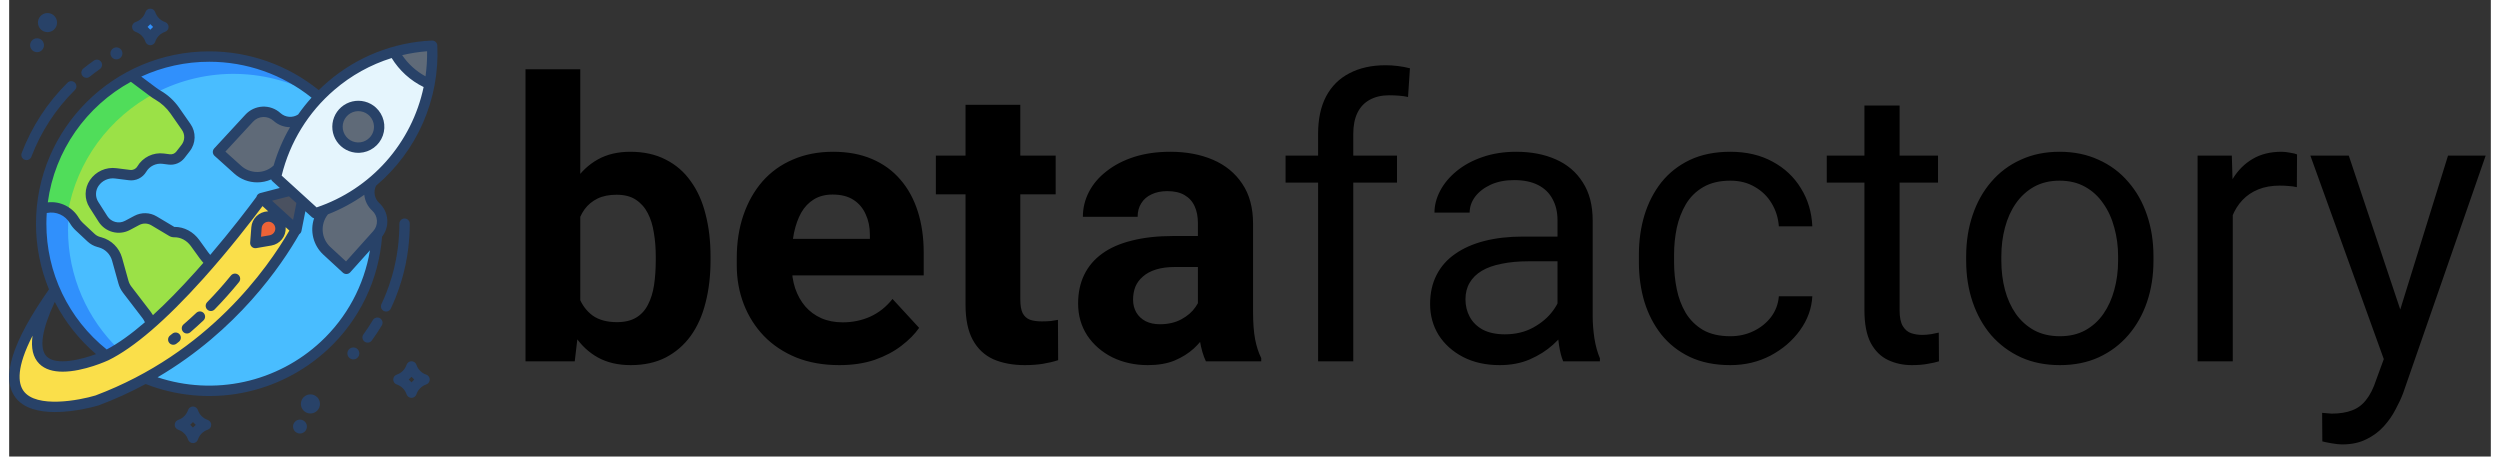 <svg width="460" height="84" viewBox="0 0 5735 1055" fill="none" xmlns="http://www.w3.org/2000/svg">
<rect x="0" y="0" width="5735" height="1055" fill="#333333" stroke="none"/>
<path d="M977.427 105.68C977.708 111.86 977.868 118 977.868 124.1C977.879 147.579 975.743 171.01 971.487 194.1L971.068 194.02C936.413 179.425 907.765 153.459 889.847 120.4L889.647 120.02C918.256 111.869 947.712 107.057 977.427 105.68Z" fill="#5F6A78"/>
<path d="M729.547 485.2C722.327 487.98 715.001 490.54 707.568 492.88L676.867 464.94L649.907 440.38L616.467 409.96C618.027 402.88 619.794 395.873 621.768 388.94C633.349 347.714 651.706 308.702 676.087 273.5C727.447 199.245 802.893 145.024 889.647 120.02L889.847 120.4C907.765 153.459 936.413 179.425 971.068 194.02L971.487 194.1C955.037 283.051 907.951 363.43 838.407 421.28C805.885 448.431 769.104 470.027 729.547 485.2Z" fill="#E5F5FD"/>
<path d="M850.027 542.36L779.248 621.24L734.068 579.58C721.062 567.599 713.297 550.979 712.451 533.317C711.605 515.654 717.747 498.369 729.547 485.2C769.104 470.027 805.885 448.431 838.407 421.28L838.467 421.34C833.197 430.341 831.179 440.879 832.752 451.191C834.325 461.502 839.393 470.96 847.107 477.98C856.024 486.104 861.351 497.435 861.917 509.485C862.484 521.534 858.243 533.315 850.128 542.24L850.027 542.36Z" fill="#5F6A78"/>
<path d="M779.247 621.24L850.027 542.36C836.868 743.82 668.367 903.18 462.427 903.18C411.71 903.249 361.468 893.404 314.527 874.2V874.18C521.087 760.8 628.288 591.62 662.068 531.54L662.927 530.6L663.707 531.32L676.867 464.94L707.568 492.88C714.988 490.54 722.314 487.98 729.547 485.2C717.747 498.369 711.605 515.654 712.451 533.317C713.297 550.979 721.062 567.599 734.068 579.58L779.247 621.24Z" fill="#49BDFF"/>
<path d="M716.187 224.52C701.523 239.739 688.113 256.119 676.087 273.5C667.619 279.587 657.318 282.582 646.907 281.985C636.495 281.388 626.604 277.235 618.887 270.22C609.965 262.095 598.181 257.847 586.126 258.409C574.072 258.972 562.734 264.299 554.607 273.22L482.607 351.18L528.307 392.28C541.284 403.938 558.279 410.105 575.712 409.482C593.145 408.859 609.656 401.494 621.767 388.94C619.787 395.88 618.021 402.886 616.467 409.96L649.907 440.38L583.027 457.86L583.727 458.5C565.407 483.36 520.607 542.78 464.647 607.46L454.347 595.42C452.767 593.58 451.267 591.66 449.847 589.68L429.627 561.66C418.447 546.16 400.567 535.88 381.367 536.38C379.44 536.443 377.535 535.942 375.887 534.94L334.567 510.3C328.617 506.771 321.859 504.829 314.943 504.661C308.026 504.493 301.183 506.104 295.067 509.34L273.287 520.94C263.763 526.016 252.676 527.319 242.235 524.587C231.794 521.855 222.765 515.29 216.947 506.2L195.787 473C191.001 465.485 188.524 456.731 188.662 447.823C188.801 438.914 191.549 430.242 196.567 422.88C201.963 414.927 209.461 408.629 218.226 404.688C226.991 400.747 236.678 399.318 246.207 400.56L277.927 404.58C283.455 405.339 289.084 404.463 294.12 402.06C299.156 399.658 303.379 395.834 306.267 391.06C311.249 382.571 318.617 375.735 327.453 371.4C336.29 367.065 346.205 365.424 355.967 366.68L369.827 368.44C374.688 369.045 379.623 368.381 384.151 366.513C388.68 364.645 392.647 361.636 395.667 357.78L407.887 342C413.274 335.097 416.302 326.647 416.525 317.894C416.749 309.141 414.155 300.548 409.127 293.38L382.767 255.6C372.642 241.083 359.469 228.954 344.167 220.06C340.15 217.717 336.271 215.146 332.547 212.36L310.327 195.78L282.187 174.72C351.252 138.814 429.471 124.371 506.804 133.245C584.136 142.119 657.051 173.904 716.187 224.52Z" fill="#49BDFF"/>
<path d="M583.727 458.5L583.027 457.86L649.907 440.38L676.867 464.94L663.707 531.32L662.927 530.6L583.727 458.5Z" fill="#4A5160"/>
<path d="M662.927 530.6L662.068 531.54C628.287 591.62 521.087 760.8 314.527 874.18C278.716 893.836 241.549 910.912 203.307 925.28C203.307 925.28 -151.393 1033.32 105.467 670.46C-30.973 935.2 218.827 824.26 223.907 821.82L223.927 821.8C256.927 805.62 292.627 779.24 328.367 747.76C375.787 706.02 423.267 655.3 464.647 607.46C520.607 542.78 565.407 483.36 583.727 458.5L662.927 530.6Z" fill="#FADF4A"/>
<path d="M618.888 270.22C626.604 277.235 636.495 281.388 646.907 281.985C657.318 282.582 667.619 279.586 676.087 273.5C651.706 308.702 633.349 347.714 621.768 388.94C609.656 401.494 593.145 408.859 575.712 409.482C558.279 410.105 541.284 403.938 528.307 392.28L482.607 351.18L554.607 273.22C562.735 264.299 574.072 258.972 586.126 258.409C598.181 257.847 609.965 262.095 618.888 270.22Z" fill="#5F6A78"/>
<path d="M454.347 595.42L464.648 607.46C423.268 655.3 375.788 706.02 328.368 747.76L327.048 746.28C325.085 739.69 321.933 733.515 317.748 728.06L272.887 669.58C268.853 664.317 265.865 658.329 264.088 651.94L249.287 598.84C246.651 589.54 241.657 581.08 234.789 574.279C227.921 567.477 219.412 562.566 210.088 560.02L206.868 559.16C200.338 557.377 194.339 554.035 189.387 549.42L161.768 523.58C157.399 519.484 153.641 514.783 150.607 509.62C144.154 498.603 134.436 489.864 122.798 484.611C111.161 479.359 98.179 477.852 85.647 480.3L80.347 481.34L75.688 480.9C88.067 347.66 168.548 234.02 282.188 174.72L310.327 195.78L332.547 212.36C336.271 215.146 340.15 217.717 344.167 220.06C359.469 228.954 372.642 241.083 382.768 255.6L409.128 293.38C414.155 300.548 416.749 309.141 416.525 317.894C416.302 326.647 413.274 335.097 407.888 342L395.667 357.78C392.647 361.636 388.68 364.645 384.151 366.513C379.623 368.381 374.688 369.045 369.828 368.44L355.968 366.68C346.206 365.424 336.29 367.065 327.453 371.4C318.617 375.735 311.249 382.571 306.268 391.06C303.379 395.834 299.157 399.658 294.121 402.06C289.085 404.463 283.455 405.339 277.928 404.58L246.208 400.56C236.678 399.318 226.991 400.747 218.226 404.688C209.461 408.629 201.963 414.927 196.568 422.88C191.55 430.242 188.801 438.914 188.662 447.823C188.524 456.731 191.001 465.485 195.788 473L216.948 506.2C222.765 515.29 231.794 521.855 242.235 524.587C252.676 527.319 263.763 526.016 273.287 520.94L295.067 509.34C301.183 506.104 308.026 504.493 314.943 504.661C321.859 504.829 328.617 506.771 334.568 510.3L375.888 534.94C377.535 535.942 379.44 536.443 381.367 536.38C400.568 535.88 418.448 546.16 429.628 561.66L449.847 589.68C451.267 591.66 452.767 593.58 454.347 595.42Z" fill="#9BE147"/>
<path d="M337.688 50.7C342.928 55.947 349.316 59.904 356.347 62.26C349.313 64.621 342.925 68.585 337.687 73.841C332.449 79.096 328.505 85.498 326.167 92.54C323.831 85.497 319.888 79.095 314.65 73.84C309.411 68.584 303.022 64.62 295.987 62.26C303.023 59.907 309.414 55.948 314.652 50.695C319.891 45.443 323.834 39.041 326.167 32C328.506 39.042 332.45 45.444 337.688 50.7Z" fill="#3090FC"/>
<path d="M327.047 746.28L328.367 747.76C292.627 779.24 256.927 805.62 223.927 821.8L223.907 821.82C172.466 782.013 131.86 729.908 105.827 670.3C84.77 621.917 73.937 569.706 74.007 516.94C74.007 504.78 74.567 492.766 75.688 480.9L80.347 481.34L85.647 480.3C98.179 477.852 111.161 479.359 122.798 484.611C134.436 489.864 144.154 498.603 150.607 509.62C153.641 514.783 157.399 519.484 161.767 523.58L189.387 549.42C194.339 554.034 200.338 557.377 206.867 559.16L210.087 560.02C219.412 562.565 227.921 567.477 234.789 574.279C241.657 581.08 246.651 589.54 249.287 598.84L264.087 651.94C265.865 658.329 268.853 664.317 272.887 669.58L317.747 728.06C321.933 733.515 325.085 739.69 327.047 746.28Z" fill="#49BDFF"/>
<path d="M839.308 257.4C846.352 263.813 851.337 272.172 853.631 281.419C855.926 290.665 855.427 300.384 852.198 309.347C848.969 318.31 843.154 326.115 835.49 331.773C827.826 337.432 818.656 340.691 809.139 341.139C799.623 341.586 790.188 339.202 782.026 334.287C773.865 329.372 767.344 322.148 763.288 313.528C759.232 304.907 757.824 295.278 759.241 285.857C760.657 276.436 764.836 267.646 771.247 260.6C779.849 251.152 791.852 245.507 804.615 244.907C817.378 244.307 829.857 248.801 839.308 257.4Z" fill="#5F6A78"/>
<path d="M626.987 526.88C627.117 529.432 626.888 531.991 626.307 534.48C625.065 539.8 622.281 544.636 618.304 548.382C614.327 552.128 609.333 554.618 603.948 555.54L568.847 561.58L571.568 526.06C572.1 519.007 575.304 512.424 580.526 507.654C585.747 502.883 592.592 500.285 599.663 500.39C606.735 500.495 613.5 503.294 618.578 508.217C623.656 513.14 626.664 519.815 626.987 526.88Z" fill="#ED6337"/>
<path d="M462.427 130.7C399.673 130.594 337.828 145.699 282.188 174.72L310.327 195.78L332.547 212.36L338.188 214.72C396.832 184.248 462.247 169.147 528.315 170.828C594.382 172.509 658.944 190.917 715.964 224.332C645.395 163.759 555.427 130.534 462.427 130.7Z" fill="#3090FC"/>
<path d="M336.891 215.422C335.427 214.422 333.965 213.422 332.547 212.36L310.327 195.78L282.188 174.72C168.548 234.02 88.067 347.66 75.688 480.9L80.347 481.34L85.647 480.3C94.329 478.603 103.273 478.799 111.872 480.874C120.47 482.949 128.52 486.854 135.471 492.324C155.839 372.02 232.143 270.59 336.891 215.422Z" fill="#50DD5A"/>
<path d="M167.827 684.3C146.77 635.917 135.937 583.706 136.007 530.94C136.007 518.78 136.567 506.766 137.687 494.9L138.669 494.992C131.577 488.597 123.094 483.941 113.892 481.391C104.689 478.841 95.019 478.467 85.647 480.3L80.347 481.34L75.688 480.9C74.567 492.766 74.007 504.78 74.007 516.94C73.937 569.706 84.77 621.917 105.827 670.3C131.86 729.908 172.466 782.013 223.907 821.82L223.927 821.8C233.511 817.048 242.845 811.811 251.893 806.108C216.293 771.294 187.749 729.935 167.827 684.3Z" fill="#3090FC"/>
<path d="M178.705 179.882C181.446 179.884 184.103 178.945 186.233 177.222C193.799 171.118 201.651 165.202 209.571 159.636C210.861 158.73 211.959 157.578 212.803 156.248C213.648 154.917 214.222 153.433 214.493 151.881C214.764 150.329 214.726 148.738 214.383 147.2C214.039 145.662 213.396 144.207 212.489 142.918C211.583 141.628 210.432 140.53 209.102 139.686C207.771 138.841 206.287 138.267 204.735 137.996C203.182 137.725 201.592 137.763 200.054 138.106C198.516 138.45 197.061 139.094 195.771 140C187.419 145.868 179.139 152.108 171.171 158.542C169.239 160.101 167.837 162.221 167.16 164.61C166.483 166.999 166.564 169.539 167.392 171.88C168.219 174.221 169.752 176.248 171.78 177.681C173.808 179.115 176.23 179.883 178.713 179.882H178.705Z" fill="#284268"/>
<path d="M35.849 369.2C37.322 369.761 38.891 370.026 40.467 369.981C42.042 369.935 43.593 369.579 45.031 368.933C46.469 368.288 47.765 367.365 48.846 366.218C49.927 365.07 50.771 363.721 51.33 362.248C73.391 304.278 107.64 251.719 151.762 208.124C152.903 207.018 153.814 205.697 154.441 204.236C155.068 202.776 155.398 201.205 155.413 199.616C155.428 198.027 155.127 196.451 154.528 194.979C153.929 193.507 153.043 192.168 151.922 191.042C150.802 189.915 149.468 189.022 148 188.414C146.531 187.807 144.956 187.497 143.367 187.503C141.778 187.51 140.206 187.831 138.742 188.45C137.278 189.069 135.951 189.972 134.84 191.108C88.294 237.107 52.165 292.562 28.895 353.726C27.767 356.7 27.865 360.001 29.169 362.902C30.473 365.804 32.876 368.069 35.849 369.2Z" fill="#284268"/>
<path d="M857.021 735.508C855.669 734.699 854.17 734.164 852.611 733.934C851.052 733.704 849.463 733.783 847.934 734.167C846.406 734.552 844.968 735.233 843.703 736.173C842.438 737.113 841.37 738.293 840.561 739.646C833.841 750.882 826.501 761.97 818.747 772.606C817.796 773.877 817.106 775.325 816.718 776.866C816.33 778.406 816.252 780.008 816.488 781.579C816.724 783.149 817.27 784.658 818.093 786.016C818.916 787.374 820.001 788.556 821.284 789.492C822.568 790.427 824.024 791.099 825.569 791.468C827.114 791.837 828.717 791.895 830.285 791.64C831.852 791.384 833.354 790.82 834.702 789.98C836.05 789.14 837.218 788.041 838.138 786.746C846.32 775.526 854.065 763.824 861.159 751.966C862.793 749.235 863.275 745.966 862.499 742.88C861.723 739.793 859.753 737.142 857.021 735.508Z" fill="#284268"/>
<path d="M907.354 646.22C914.175 622.85 919.124 598.975 922.153 574.82C924.55 555.624 925.752 536.298 925.753 516.954C925.753 513.771 924.489 510.719 922.239 508.468C919.988 506.218 916.936 504.954 913.753 504.954C910.571 504.954 907.519 506.218 905.268 508.468C903.018 510.719 901.753 513.771 901.753 516.954C901.756 535.301 900.621 553.631 898.354 571.838C895.485 594.727 890.798 617.351 884.337 639.496C880.419 652.896 875.795 666.26 870.591 679.202C867.391 687.154 863.921 695.094 860.269 702.802C858.907 705.678 858.743 708.978 859.814 711.975C860.884 714.973 863.102 717.422 865.979 718.785C868.855 720.147 872.155 720.311 875.152 719.24C878.15 718.17 880.599 715.952 881.961 713.076C885.817 704.932 889.484 696.546 892.862 688.15C898.336 674.48 903.218 660.374 907.354 646.22Z" fill="#284268"/>
<path d="M247.867 137.19C255.517 137.19 261.717 130.994 261.717 123.352C261.717 115.709 255.517 109.514 247.867 109.514C240.218 109.514 234.017 115.709 234.017 123.352C234.017 130.994 240.218 137.19 247.867 137.19Z" fill="#284268"/>
<path d="M795.365 802.9C792.629 802.902 789.954 803.715 787.679 805.237C785.404 806.759 783.632 808.921 782.586 811.45C781.54 813.979 781.267 816.762 781.803 819.446C782.338 822.13 783.657 824.595 785.593 826.53C787.529 828.464 789.995 829.781 792.679 830.314C795.364 830.848 798.146 830.573 800.674 829.525C803.202 828.477 805.363 826.703 806.884 824.428C808.404 822.152 809.216 819.476 809.216 816.74C809.21 813.069 807.749 809.55 805.152 806.956C802.556 804.361 799.036 802.902 795.365 802.9Z" fill="#284268"/>
<path d="M672.039 969.732C668.87 969.732 665.772 970.672 663.137 972.432C660.502 974.193 658.448 976.696 657.235 979.624C656.022 982.552 655.705 985.774 656.324 988.883C656.942 991.991 658.468 994.846 660.71 997.087C662.951 999.328 665.806 1000.85 668.915 1001.47C672.023 1002.09 675.245 1001.77 678.173 1000.56C681.101 999.346 683.603 997.292 685.364 994.657C687.124 992.021 688.064 988.923 688.063 985.754C688.058 981.506 686.368 977.433 683.364 974.43C680.36 971.426 676.288 969.736 672.039 969.732Z" fill="#284268"/>
<path d="M696.183 955.504C708.367 955.504 718.243 945.627 718.243 933.444C718.243 921.26 708.367 911.384 696.183 911.384C684 911.384 674.123 921.26 674.123 933.444C674.123 945.627 684 955.504 696.183 955.504Z" fill="#284268"/>
<path d="M64.43 120.544C67.599 120.544 70.697 119.604 73.332 117.843C75.967 116.082 78.021 113.58 79.234 110.652C80.447 107.724 80.764 104.502 80.146 101.393C79.527 98.285 78.001 95.43 75.76 93.189C73.519 90.948 70.664 89.422 67.556 88.803C64.447 88.185 61.225 88.502 58.297 89.715C55.369 90.928 52.867 92.982 51.106 95.617C49.345 98.252 48.406 101.35 48.406 104.52C48.41 108.768 50.1 112.841 53.104 115.845C56.108 118.849 60.181 120.539 64.43 120.544Z" fill="#284268"/>
<path d="M88.573 74.268C92.936 74.268 97.201 72.974 100.829 70.55C104.456 68.127 107.284 64.682 108.954 60.652C110.623 56.621 111.061 52.186 110.21 47.907C109.36 43.628 107.259 39.697 104.175 36.612C101.091 33.526 97.161 31.425 92.882 30.573C88.603 29.721 84.168 30.156 80.137 31.825C76.106 33.493 72.66 36.319 70.235 39.946C67.81 43.573 66.515 47.837 66.513 52.2C66.517 58.05 68.842 63.66 72.978 67.797C77.114 71.935 82.723 74.262 88.573 74.268Z" fill="#284268"/>
<path d="M292.188 73.65C297.45 75.427 302.228 78.399 306.149 82.332C310.071 86.266 313.027 91.054 314.787 96.322C315.583 98.713 317.11 100.793 319.154 102.268C321.198 103.742 323.654 104.535 326.174 104.535C328.695 104.535 331.151 103.742 333.195 102.268C335.238 100.793 336.766 98.713 337.561 96.322C339.322 91.054 342.279 86.266 346.2 82.332C350.121 78.399 354.9 75.427 360.161 73.65C362.549 72.852 364.624 71.323 366.095 69.281C367.566 67.239 368.357 64.785 368.357 62.269C368.357 59.752 367.566 57.299 366.095 55.256C364.624 53.214 362.549 51.686 360.161 50.888C354.9 49.11 350.121 46.137 346.2 42.203C342.279 38.27 339.322 33.481 337.561 28.214C336.766 25.822 335.238 23.742 333.195 22.268C331.151 20.793 328.695 20 326.174 20C323.654 20 321.198 20.793 319.154 22.268C317.11 23.742 315.583 25.822 314.787 28.214C313.027 33.482 310.071 38.27 306.15 42.204C302.228 46.138 297.45 49.11 292.188 50.888C289.8 51.686 287.725 53.214 286.254 55.256C284.783 57.299 283.992 59.752 283.992 62.269C283.992 64.785 284.783 67.239 286.254 69.281C287.725 71.323 289.8 72.852 292.188 73.65ZM326.171 55.85C328.142 58.144 330.281 60.287 332.572 62.262C330.281 64.236 328.142 66.379 326.171 68.674C324.2 66.38 322.061 64.237 319.771 62.262C322.059 60.288 324.197 58.147 326.167 55.856L326.171 55.85Z" fill="#284268"/>
<path d="M458.737 970.35C453.476 968.572 448.697 965.6 444.776 961.667C440.855 957.733 437.898 952.945 436.137 947.678C435.342 945.286 433.814 943.206 431.771 941.732C429.727 940.257 427.271 939.464 424.75 939.464C422.23 939.464 419.774 940.257 417.73 941.732C415.687 943.206 414.159 945.286 413.363 947.678C411.603 952.945 408.647 957.734 404.725 961.667C400.804 965.601 396.026 968.572 390.763 970.35C388.376 971.147 386.301 972.676 384.83 974.718C383.359 976.761 382.568 979.214 382.568 981.731C382.568 984.247 383.359 986.701 384.83 988.743C386.301 990.785 388.376 992.314 390.763 993.112C396.026 994.889 400.805 997.861 404.726 1001.8C408.647 1005.73 411.603 1010.52 413.363 1015.79C414.159 1018.18 415.687 1020.26 417.73 1021.73C419.774 1023.21 422.23 1024 424.75 1024C427.271 1024 429.727 1023.21 431.771 1021.73C433.814 1020.26 435.342 1018.18 436.137 1015.79C437.898 1010.52 440.855 1005.73 444.776 1001.8C448.697 997.862 453.475 994.889 458.737 993.112C461.125 992.314 463.2 990.785 464.671 988.743C466.142 986.701 466.933 984.247 466.933 981.731C466.933 979.214 466.142 976.761 464.671 974.718C463.2 972.676 461.125 971.147 458.737 970.35ZM424.753 988.15C422.783 985.856 420.643 983.713 418.353 981.738C420.643 979.762 422.782 977.619 424.753 975.326C426.724 977.62 428.863 979.763 431.153 981.738C428.863 983.71 426.723 985.851 424.753 988.144V988.15Z" fill="#284268"/>
<path d="M963.737 865.728C958.476 863.95 953.697 860.978 949.776 857.045C945.855 853.111 942.898 848.323 941.138 843.056C940.342 840.664 938.814 838.584 936.771 837.11C934.727 835.635 932.271 834.842 929.75 834.842C927.23 834.842 924.774 835.635 922.73 837.11C920.686 838.584 919.159 840.664 918.363 843.056C916.603 848.323 913.647 853.112 909.725 857.045C905.804 860.979 901.026 863.951 895.763 865.728C893.376 866.526 891.301 868.054 889.83 870.096C888.359 872.139 887.568 874.592 887.568 877.109C887.568 879.626 888.359 882.079 889.83 884.121C891.301 886.163 893.376 887.692 895.763 888.49C901.026 890.267 905.805 893.239 909.726 897.173C913.647 901.107 916.603 905.896 918.363 911.164C919.159 913.555 920.686 915.635 922.73 917.11C924.774 918.584 927.23 919.377 929.75 919.377C932.271 919.377 934.727 918.584 936.771 917.11C938.814 915.635 940.342 913.555 941.138 911.164C942.898 905.896 945.855 901.108 949.776 897.174C953.697 893.24 958.476 890.268 963.737 888.49C966.125 887.692 968.2 886.163 969.671 884.121C971.142 882.079 971.933 879.626 971.933 877.109C971.933 874.592 971.142 872.139 969.671 870.096C968.2 868.054 966.125 866.526 963.737 865.728ZM929.753 883.528C927.782 881.234 925.643 879.091 923.354 877.116C925.643 875.14 927.782 872.997 929.753 870.704C931.723 872.998 933.863 875.142 936.154 877.116C933.863 879.088 931.723 881.229 929.753 883.522V883.528Z" fill="#284268"/>
<path d="M976.862 93.694C888.098 97.651 803.246 131.353 735.956 189.376C728.875 195.436 722.032 201.735 715.425 208.274C643.854 150.297 554.533 118.676 462.425 118.708C241.625 118.708 61.998 297.358 61.998 516.946C61.929 569.033 72.124 620.623 91.998 668.77C6.601 790.674 -19.012 872.094 13.775 917.518C33.161 944.374 69.808 952.22 106.019 952.22C155.089 952.22 203.361 937.82 206.819 936.76C207.063 936.686 207.305 936.604 207.543 936.514C244.558 922.61 280.589 906.214 315.387 887.44C386.06 915.129 463.121 922.273 537.68 908.048C612.238 893.822 681.255 858.806 736.768 807.04C809.634 739.196 854.246 646.375 861.703 547.094C870.651 535.666 874.952 521.28 873.744 506.816C872.536 492.352 865.909 478.879 855.19 469.094C849.773 464.127 846.133 457.522 844.826 450.29C843.519 443.057 844.618 435.596 847.953 429.048C894.803 389.525 931.93 339.751 956.459 283.58C980.988 227.408 992.263 166.345 989.409 105.118C989.339 103.542 988.959 101.997 988.29 100.569C987.62 99.141 986.676 97.859 985.51 96.798C984.344 95.736 982.979 94.916 981.495 94.383C980.011 93.85 978.436 93.616 976.862 93.694ZM462.429 142.708C548.352 142.679 631.716 171.945 698.766 225.676C687.652 238.011 677.304 251.015 667.779 264.616C661.564 268.639 654.195 270.499 646.815 269.906C639.435 269.313 632.457 266.301 626.964 261.338C615.698 251.082 600.823 245.715 585.604 246.418C570.386 247.12 556.068 253.834 545.795 265.084L473.787 343.032C472.709 344.2 471.874 345.57 471.33 347.064C470.787 348.558 470.545 350.144 470.619 351.732C470.694 353.32 471.083 354.877 471.764 356.313C472.445 357.749 473.405 359.036 474.587 360.098L520.287 401.2C534.827 414.275 553.701 421.491 573.255 421.452C584.343 421.452 595.309 419.144 605.456 414.676C606.124 416.255 607.125 417.673 608.389 418.832L625.459 434.372L579.987 446.256C577.897 446.802 575.993 447.903 574.476 449.441C572.959 450.98 571.886 452.9 571.37 454.998V455.04C552.859 480.026 513.589 531.774 464.684 589.03L463.483 587.63C462.121 586.03 460.807 584.364 459.585 582.668L439.367 554.648C425.624 535.594 404.549 524.364 382.715 524.364C382.341 524.364 381.964 524.364 381.587 524.364L340.707 499.986C332.98 495.409 324.207 492.892 315.229 492.675C306.251 492.458 297.367 494.549 289.427 498.748L267.653 510.348C260.789 513.98 252.812 514.906 245.298 512.944C237.784 510.981 231.279 506.273 227.067 499.748L205.917 466.548C202.389 461.015 200.562 454.569 200.664 448.007C200.767 441.446 202.794 435.059 206.493 429.64C210.65 423.521 216.424 418.677 223.171 415.647C229.919 412.617 237.375 411.52 244.709 412.478L276.434 416.478C284.293 417.549 292.295 416.285 299.442 412.845C306.59 409.404 312.568 403.938 316.633 397.126C320.421 390.664 326.027 385.46 332.753 382.162C339.478 378.865 347.025 377.619 354.453 378.582L368.327 380.344C375.257 381.211 382.293 380.264 388.747 377.596C395.202 374.928 400.853 370.631 405.147 365.124L417.371 349.354C424.338 340.434 428.254 329.512 428.542 318.198C428.83 306.884 425.475 295.776 418.971 286.514L392.619 248.726C381.474 232.799 367.008 219.477 350.219 209.678C346.596 207.567 343.095 205.253 339.733 202.746L305.237 176.946C354.551 154.327 408.176 142.647 462.429 142.708ZM649.053 293.95C632.865 321.853 620.117 351.614 611.087 382.584C600.968 392.013 587.69 397.319 573.86 397.46C560.029 397.601 546.645 392.568 536.336 383.348L499.667 350.384L563.483 281.306C566.445 278.052 570.018 275.414 573.999 273.542C577.98 271.67 582.291 270.6 586.686 270.394C591.08 270.188 595.472 270.849 599.611 272.341C603.75 273.832 607.555 276.124 610.807 279.086C621.292 288.578 634.91 293.871 649.053 293.95ZM607.453 463.88L646.621 453.64L663.777 469.256L656.073 508.142L607.453 463.88ZM615.008 527.438C615.194 531.282 613.965 535.061 611.554 538.061C609.144 541.061 605.718 543.074 601.923 543.72L581.982 547.146L583.526 526.978C583.781 523.821 584.974 520.812 586.952 518.337C588.93 515.863 591.602 514.037 594.625 513.092C595.887 512.705 597.193 512.479 598.511 512.42C598.763 512.408 599.016 512.402 599.268 512.402C603.32 512.408 607.214 513.973 610.145 516.772C613.075 519.571 614.816 523.39 615.008 527.438ZM281.255 189L325.361 221.982C329.455 225.036 333.719 227.855 338.132 230.426C351.91 238.463 363.783 249.391 372.931 262.458L399.283 300.248C402.842 305.319 404.677 311.399 404.52 317.592C404.363 323.785 402.221 329.764 398.409 334.648L386.188 350.416C384.454 352.63 382.177 354.358 379.577 355.43C376.977 356.501 374.144 356.881 371.353 356.532L357.481 354.768C345.386 353.209 333.099 355.244 322.153 360.621C311.207 365.998 302.085 374.478 295.925 385.004C294.211 387.734 291.742 389.91 288.819 391.269C285.895 392.627 282.64 393.111 279.447 392.662L247.729 388.662C236.006 387.133 224.089 388.891 213.306 393.74C202.523 398.589 193.3 406.337 186.663 416.122C180.319 425.42 176.844 436.376 176.669 447.631C176.495 458.887 179.628 469.945 185.681 479.436L206.831 512.636C214.308 524.236 225.863 532.612 239.215 536.108C252.566 539.603 266.743 537.966 278.945 531.518L300.717 519.918C305.006 517.651 309.805 516.522 314.655 516.639C319.504 516.756 324.243 518.115 328.417 520.586L369.743 545.244C373.349 547.392 377.49 548.476 381.685 548.368C396.161 548.016 410.459 555.582 419.905 568.68L440.125 596.704C441.725 598.932 443.453 601.118 445.241 603.21L448.813 607.39C442.721 614.366 436.515 621.376 430.193 628.42C395.285 667.278 362.643 700.55 332.267 728.236C330.767 725.631 329.097 723.127 327.267 720.742L282.409 662.262C279.305 658.223 277.007 653.624 275.641 648.716L260.841 595.604C257.647 584.305 251.585 574.024 243.245 565.759C234.905 557.495 224.569 551.527 213.241 548.436L210.013 547.56C205.374 546.299 201.111 543.926 197.595 540.646L169.971 514.812C166.443 511.511 163.408 507.718 160.961 503.552C153.754 491.284 143.15 481.364 130.43 474.987C117.711 468.611 103.418 466.051 89.275 467.616C105.255 347.508 178.745 245.2 281.255 189ZM86.001 516.946C86.001 508.662 86.302 500.448 86.84 492.298L87.956 492.078C98.048 490.119 108.5 491.339 117.87 495.571C127.239 499.803 135.065 506.838 140.267 515.706C143.88 521.86 148.362 527.461 153.573 532.336L181.187 558.18C187.564 564.134 195.297 568.443 203.715 570.732L206.945 571.608C214.266 573.598 220.947 577.448 226.339 582.784C231.732 588.12 235.653 594.759 237.721 602.058L252.521 655.17C254.707 663.035 258.388 670.405 263.361 676.878L308.219 735.358C310.42 738.246 312.258 741.395 313.689 744.732C281.256 772.698 251.809 793.654 225.347 807.6C181.765 772.745 146.602 728.51 122.477 678.188C98.351 627.866 85.884 572.752 86.001 516.946ZM105.401 697.746C129.031 743.756 161.407 784.716 200.717 818.332C168.091 830.274 108.413 846.264 86.302 823.4C68.817 805.332 75.668 761.096 105.387 697.748L105.401 697.746ZM199.465 913.91C162.865 924.956 62.719 944.336 33.233 903.456C20.163 885.336 16.433 848.91 54.053 775.782C50.026 804.482 55.117 825.876 69.296 840.338C82.787 854.098 102.545 858.914 123.619 858.914C172.505 858.914 228.419 832.968 229.219 832.58C288.377 803.55 362.003 740.26 448.055 644.466C508.813 576.832 560.169 510.158 585.467 476.304L598.805 488.446C598.336 488.446 597.872 488.422 597.406 488.446C587.715 488.899 578.524 492.88 571.564 499.639C564.605 506.398 560.357 515.468 559.62 525.142L556.901 560.662C556.762 562.482 557.04 564.31 557.714 566.006C558.387 567.703 559.439 569.223 560.789 570.452C562.139 571.681 563.752 572.585 565.504 573.097C567.257 573.608 569.102 573.713 570.901 573.404L606.018 567.374C615.578 565.733 624.208 560.652 630.281 553.088C636.354 545.524 639.451 536.001 638.987 526.312C638.966 525.842 638.892 525.382 638.854 524.912L647.535 532.816C597.151 620.042 459.826 815.948 199.457 913.912L199.465 913.91ZM720.37 789.51C670.642 835.855 609.358 867.961 542.947 882.459C476.536 896.957 407.447 893.314 342.929 871.91C527.188 763.73 629.302 613.228 670.307 541.35C671.638 540.475 672.781 539.345 673.671 538.024C674.56 536.704 675.177 535.219 675.487 533.658L684.508 488.126L699.485 501.762C700.96 503.086 702.741 504.022 704.667 504.486C699.727 519.032 699.105 534.698 702.878 549.589C706.651 564.481 714.657 577.961 725.927 588.4L771.128 630.062C773.343 632.105 776.247 633.24 779.261 633.24C779.449 633.24 779.639 633.24 779.829 633.226C781.417 633.15 782.974 632.76 784.41 632.078C785.846 631.396 787.132 630.435 788.193 629.252L833.794 578.42C820.302 659.372 780.421 733.591 720.362 789.52L720.37 789.51ZM841.188 534.234L778.445 604.172L742.188 570.752C731.888 561.209 725.592 548.115 724.572 534.111C723.551 520.108 727.882 506.238 736.69 495.304C766.385 483.674 794.57 468.506 820.633 450.128C822.03 464.213 828.577 477.288 839.019 486.844C845.587 492.843 849.505 501.204 849.911 510.09C850.318 518.976 847.18 527.66 841.188 534.234ZM710.483 479.318L629.733 405.8C648.584 328.605 691.198 259.278 751.561 207.6C790.22 174.343 835.272 149.343 883.948 134.138C901.692 163.041 927.312 186.283 957.802 201.138C944.339 265.014 914.445 324.273 871.071 373.059C827.697 421.845 772.345 458.471 710.483 479.318ZM962.147 176.4C940.52 164.629 922.023 147.854 908.201 127.476C927.139 122.975 946.396 119.95 965.802 118.428C966.086 137.817 964.864 157.199 962.147 176.4Z" fill="#284268"/>
<path d="M847.388 248.528C840.16 241.951 831.44 237.233 821.981 234.783C812.522 232.332 802.608 232.222 793.096 234.462C783.585 236.702 774.763 241.225 767.391 247.64C760.02 254.055 754.322 262.168 750.79 271.279C747.257 280.39 745.997 290.224 747.118 299.931C748.238 309.638 751.706 318.926 757.222 326.992C762.737 335.058 770.135 341.66 778.774 346.226C787.413 350.792 797.034 353.186 806.805 353.2C807.765 353.2 808.729 353.177 809.695 353.132C821.583 352.574 833.039 348.504 842.613 341.435C852.187 334.367 859.451 324.618 863.484 313.422C867.518 302.226 868.141 290.084 865.274 278.534C862.408 266.984 856.18 256.543 847.38 248.532L847.388 248.528ZM833.628 317.372C827.994 323.56 820.389 327.603 812.109 328.812C803.829 330.022 795.385 328.323 788.217 324.005C781.049 319.687 775.6 313.017 772.799 305.132C769.997 297.246 770.016 288.634 772.853 280.761C775.689 272.888 781.168 266.243 788.355 261.957C795.542 257.671 803.993 256.009 812.268 257.255C820.543 258.502 828.129 262.579 833.735 268.791C839.341 275.004 842.619 282.969 843.011 291.328C843.246 296.074 842.536 300.82 840.924 305.29C839.312 309.761 836.829 313.867 833.62 317.372H833.628Z" fill="#284268"/>
<path d="M377.251 771C375.393 772.484 373.522 773.963 371.639 775.438C369.202 777.423 367.641 780.285 367.291 783.409C366.942 786.533 367.832 789.67 369.771 792.144C371.71 794.618 374.543 796.233 377.66 796.641C380.777 797.049 383.929 796.218 386.439 794.326C388.374 792.807 390.297 791.286 392.208 789.764C394.696 787.779 396.294 784.888 396.65 781.725C397.006 778.563 396.092 775.388 394.107 772.9C392.123 770.412 389.232 768.813 386.069 768.457C382.906 768.101 379.732 769.015 377.244 771H377.251Z" fill="#284268"/>
<path d="M432.529 722.958C422.911 732.052 412.974 741.032 402.99 749.646C401.796 750.675 400.818 751.93 400.11 753.338C399.401 754.745 398.977 756.279 398.862 757.85C398.628 761.024 399.665 764.161 401.744 766.571C403.824 768.98 406.775 770.465 409.949 770.699C413.123 770.932 416.26 769.895 418.67 767.816C428.928 758.964 439.138 749.74 449.02 740.398C451.332 738.211 452.682 735.195 452.771 732.014C452.86 728.832 451.681 725.745 449.494 723.433C447.308 721.12 444.292 719.771 441.11 719.682C437.929 719.593 434.842 720.771 432.529 722.958Z" fill="#284268"/>
<path d="M529.417 634.952C528.195 633.957 526.789 633.213 525.279 632.762C523.769 632.311 522.185 632.162 520.617 632.323C519.049 632.484 517.529 632.953 516.142 633.702C514.755 634.451 513.53 635.465 512.535 636.688C495.135 658.078 476.627 678.83 457.535 698.37C455.311 700.646 454.081 703.712 454.118 706.895C454.154 710.077 455.453 713.115 457.729 715.34C460.006 717.564 463.072 718.794 466.255 718.757C469.437 718.721 472.475 717.422 474.699 715.146C494.299 695.088 513.299 673.786 531.159 651.832C533.167 649.362 534.111 646.197 533.784 643.031C533.457 639.865 531.887 636.959 529.417 634.952Z" fill="#284268"/>
<path d="M1193.22 160H1319.78V726.016L1307.04 835H1193.22V160ZM1620.81 592.422V601.65C1620.81 637.1 1617 669.619 1609.38 699.209C1602.06 728.799 1590.63 754.434 1575.1 776.113C1559.58 797.5 1540.24 814.199 1517.1 826.211C1494.24 837.93 1467.29 843.789 1436.24 843.789C1407.23 843.789 1382.04 837.93 1360.65 826.211C1339.56 814.492 1321.83 797.939 1307.48 776.553C1293.12 755.166 1281.55 730.117 1272.76 701.406C1263.97 672.695 1257.38 641.348 1252.98 607.363V587.148C1257.38 553.164 1263.97 521.816 1272.76 493.105C1281.55 464.395 1293.12 439.346 1307.48 417.959C1321.83 396.572 1339.56 380.02 1360.65 368.301C1381.74 356.582 1406.65 350.723 1435.36 350.723C1466.71 350.723 1493.95 356.729 1517.1 368.74C1540.53 380.459 1559.87 397.158 1575.1 418.838C1590.63 440.225 1602.06 465.713 1609.38 495.303C1617 524.6 1620.81 556.973 1620.81 592.422ZM1494.24 601.65V592.422C1494.24 573.086 1492.78 554.922 1489.85 537.93C1487.21 520.645 1482.53 505.557 1475.79 492.666C1469.05 479.482 1459.82 469.082 1448.1 461.465C1436.68 453.848 1421.88 450.039 1403.72 450.039C1386.43 450.039 1371.78 452.969 1359.77 458.828C1347.76 464.688 1337.8 472.891 1329.89 483.438C1322.27 493.984 1316.56 506.582 1312.75 521.23C1308.94 535.586 1306.6 551.406 1305.72 568.691V626.26C1306.6 649.404 1310.41 669.912 1317.14 687.783C1324.18 705.361 1334.72 719.277 1348.79 729.531C1363.14 739.492 1381.74 744.473 1404.6 744.473C1422.47 744.473 1437.26 740.957 1448.98 733.926C1460.7 726.895 1469.78 716.934 1476.23 704.043C1482.96 691.152 1487.65 676.064 1490.29 658.779C1492.93 641.201 1494.24 622.158 1494.24 601.65ZM1918.32 843.789C1881.4 843.789 1848.3 837.93 1819 826.211C1789.7 814.199 1764.8 797.646 1744.29 776.553C1724.08 755.459 1708.55 730.996 1697.71 703.164C1686.87 675.039 1681.45 645.156 1681.45 613.516V595.938C1681.45 559.902 1686.58 526.943 1696.83 497.061C1707.09 467.178 1721.73 441.25 1740.78 419.277C1760.11 397.305 1783.55 380.459 1811.09 368.74C1838.63 356.729 1869.68 350.723 1904.25 350.723C1937.95 350.723 1967.83 356.289 1993.9 367.422C2019.98 378.555 2041.8 394.375 2059.38 414.883C2077.25 435.391 2090.73 460 2099.81 488.711C2108.89 517.129 2113.43 548.77 2113.43 583.633V636.367H1735.5V551.992H1989.07V542.324C1989.07 524.746 1985.85 509.072 1979.4 495.303C1973.25 481.24 1963.87 470.107 1951.28 461.904C1938.68 453.701 1922.56 449.6 1902.94 449.6C1886.24 449.6 1871.88 453.262 1859.87 460.586C1847.86 467.91 1838.04 478.164 1830.43 491.348C1823.1 504.531 1817.54 520.059 1813.73 537.93C1810.21 555.508 1808.45 574.844 1808.45 595.938V613.516C1808.45 632.559 1811.09 650.137 1816.36 666.25C1821.93 682.363 1829.69 696.279 1839.65 707.998C1849.91 719.717 1862.21 728.799 1876.57 735.244C1891.22 741.689 1907.77 744.912 1926.23 744.912C1949.08 744.912 1970.32 740.518 1989.95 731.729C2009.87 722.646 2027.01 709.023 2041.36 690.859L2102.89 757.656C2092.93 772.012 2079.3 785.781 2062.02 798.965C2045.03 812.148 2024.52 822.988 2000.49 831.484C1976.47 839.688 1949.08 843.789 1918.32 843.789ZM2418.41 359.512V449.16H2141.56V359.512H2418.41ZM2210.11 242.178H2336.68V691.738C2336.68 705.508 2338.43 716.055 2341.95 723.379C2345.76 730.703 2351.32 735.83 2358.65 738.76C2365.97 741.396 2375.2 742.715 2386.33 742.715C2394.24 742.715 2401.28 742.422 2407.43 741.836C2413.87 740.957 2419.29 740.078 2423.69 739.199L2424.13 832.363C2413.29 835.879 2401.57 838.662 2388.97 840.713C2376.37 842.764 2362.46 843.789 2347.22 843.789C2319.39 843.789 2295.07 839.248 2274.27 830.166C2253.77 820.791 2237.95 805.85 2226.81 785.342C2215.68 764.834 2210.11 737.881 2210.11 704.482V242.178ZM2747.12 727.773V515.957C2747.12 500.723 2744.63 487.686 2739.65 476.846C2734.67 465.713 2726.91 457.07 2716.36 450.918C2706.11 444.766 2692.78 441.689 2676.37 441.689C2662.31 441.689 2650.15 444.18 2639.9 449.16C2629.64 453.848 2621.73 460.732 2616.17 469.814C2610.6 478.604 2607.82 489.004 2607.82 501.016H2481.26C2481.26 480.801 2485.94 461.611 2495.32 443.447C2504.69 425.283 2518.32 409.316 2536.19 395.547C2554.06 381.484 2575.3 370.498 2599.91 362.588C2624.81 354.678 2652.64 350.723 2683.4 350.723C2720.32 350.723 2753.13 356.875 2781.84 369.18C2810.55 381.484 2833.11 399.941 2849.52 424.551C2866.22 449.16 2874.57 479.922 2874.57 516.836V720.303C2874.57 746.377 2876.18 767.764 2879.4 784.463C2882.62 800.869 2887.31 815.225 2893.46 827.529V835H2765.58C2759.43 822.109 2754.74 805.996 2751.52 786.66C2748.59 767.031 2747.12 747.402 2747.12 727.773ZM2763.82 545.4L2764.7 617.031H2693.95C2677.25 617.031 2662.75 618.936 2650.45 622.744C2638.14 626.553 2628.03 631.973 2620.12 639.004C2612.21 645.742 2606.35 653.652 2602.54 662.734C2599.03 671.816 2597.27 681.777 2597.27 692.617C2597.27 703.457 2599.76 713.271 2604.74 722.061C2609.72 730.557 2616.9 737.295 2626.28 742.275C2635.65 746.963 2646.64 749.307 2659.23 749.307C2678.28 749.307 2694.83 745.498 2708.89 737.881C2722.96 730.264 2733.79 720.889 2741.41 709.756C2749.32 698.623 2753.42 688.076 2753.72 678.115L2787.12 731.729C2782.43 743.74 2775.98 756.191 2767.78 769.082C2759.87 781.973 2749.76 794.131 2737.46 805.557C2725.15 816.689 2710.36 825.918 2693.07 833.242C2675.79 840.273 2655.28 843.789 2631.55 843.789C2601.37 843.789 2573.98 837.783 2549.37 825.771C2525.05 813.467 2505.72 796.621 2491.36 775.234C2477.3 753.555 2470.27 728.945 2470.27 701.406C2470.27 676.504 2474.96 654.385 2484.33 635.049C2493.71 615.713 2507.48 599.453 2525.64 586.27C2544.1 572.793 2567.1 562.686 2594.63 555.947C2622.17 548.916 2654.11 545.4 2690.44 545.4H2763.82ZM3106.16 835H3024.86V309.414C3024.86 275.137 3031.01 246.279 3043.32 222.842C3055.91 199.111 3073.93 181.24 3097.37 169.229C3120.81 156.924 3148.64 150.771 3180.87 150.771C3190.24 150.771 3199.62 151.357 3208.99 152.529C3218.66 153.701 3228.03 155.459 3237.12 157.803L3232.72 224.16C3226.57 222.695 3219.54 221.67 3211.63 221.084C3204.01 220.498 3196.39 220.205 3188.78 220.205C3171.49 220.205 3156.55 223.721 3143.95 230.752C3131.65 237.49 3122.27 247.451 3115.83 260.635C3109.38 273.818 3106.16 290.078 3106.16 309.414V835ZM3207.23 359.512V421.914H2949.71V359.512H3207.23ZM3578.13 753.701V508.926C3578.13 490.176 3574.32 473.916 3566.71 460.146C3559.38 446.084 3548.25 435.244 3533.31 427.627C3518.37 420.01 3499.91 416.201 3477.94 416.201C3457.43 416.201 3439.41 419.717 3423.88 426.748C3408.65 433.779 3396.64 443.008 3387.85 454.434C3379.35 465.859 3375.1 478.164 3375.1 491.348H3293.8C3293.8 474.355 3298.2 457.51 3306.99 440.811C3315.78 424.111 3328.38 409.023 3344.78 395.547C3361.48 381.777 3381.4 370.938 3404.55 363.027C3427.98 354.824 3454.06 350.723 3482.77 350.723C3517.34 350.723 3547.81 356.582 3574.18 368.301C3600.84 380.02 3621.64 397.744 3636.58 421.475C3651.81 444.912 3659.43 474.355 3659.43 509.805V731.289C3659.43 747.109 3660.75 763.955 3663.38 781.826C3666.31 799.697 3670.56 815.078 3676.13 827.969V835H3591.31C3587.21 825.625 3583.99 813.174 3581.65 797.646C3579.3 781.826 3578.13 767.178 3578.13 753.701ZM3592.19 546.719L3593.07 603.848H3510.89C3487.75 603.848 3467.1 605.752 3448.93 609.561C3430.77 613.076 3415.53 618.496 3403.23 625.82C3390.92 633.145 3381.55 642.373 3375.1 653.506C3368.66 664.346 3365.44 677.09 3365.44 691.738C3365.44 706.68 3368.8 720.303 3375.54 732.607C3382.28 744.912 3392.39 754.727 3405.87 762.051C3419.63 769.082 3436.48 772.598 3456.4 772.598C3481.3 772.598 3503.28 767.324 3522.32 756.777C3541.36 746.23 3556.45 733.34 3567.58 718.105C3579.01 702.871 3585.16 688.076 3586.04 673.721L3620.76 712.832C3618.71 725.137 3613.14 738.76 3604.06 753.701C3594.98 768.643 3582.82 782.998 3567.58 796.768C3552.64 810.244 3534.77 821.523 3513.97 830.605C3493.46 839.395 3470.32 843.789 3444.54 843.789C3412.31 843.789 3384.04 837.49 3359.72 824.893C3335.7 812.295 3316.95 795.449 3303.47 774.355C3290.29 752.969 3283.7 729.092 3283.7 702.725C3283.7 677.236 3288.68 654.824 3298.64 635.488C3308.6 615.859 3322.96 599.6 3341.71 586.709C3360.46 573.525 3383.01 563.564 3409.38 556.826C3435.75 550.088 3465.19 546.719 3497.71 546.719H3592.19ZM3977.59 776.992C3996.93 776.992 4014.8 773.037 4031.21 765.127C4047.61 757.217 4061.09 746.377 4071.64 732.607C4082.18 718.545 4088.19 702.578 4089.65 684.707H4167C4165.53 712.832 4156.01 739.053 4138.43 763.369C4121.15 787.393 4098.44 806.875 4070.32 821.816C4042.19 836.465 4011.29 843.789 3977.59 843.789C3941.85 843.789 3910.65 837.49 3883.99 824.893C3857.62 812.295 3835.65 795.01 3818.07 773.037C3800.79 751.064 3787.75 725.869 3778.96 697.451C3770.46 668.74 3766.22 638.418 3766.22 606.484V588.027C3766.22 556.094 3770.46 525.918 3778.96 497.5C3787.75 468.789 3800.79 443.447 3818.07 421.475C3835.65 399.502 3857.62 382.217 3883.99 369.619C3910.65 357.021 3941.85 350.723 3977.59 350.723C4014.8 350.723 4047.32 358.34 4075.15 373.574C4102.98 388.516 4124.81 409.023 4140.63 435.098C4156.74 460.879 4165.53 490.176 4167 522.988H4089.65C4088.19 503.359 4082.62 485.635 4072.96 469.814C4063.58 453.994 4050.69 441.396 4034.28 432.021C4018.17 422.354 3999.27 417.52 3977.59 417.52C3952.69 417.52 3931.74 422.5 3914.75 432.461C3898.05 442.129 3884.72 455.312 3874.76 472.012C3865.09 488.418 3858.06 506.729 3853.67 526.943C3849.57 546.865 3847.52 567.227 3847.52 588.027V606.484C3847.52 627.285 3849.57 647.793 3853.67 668.008C3857.77 688.223 3864.65 706.533 3874.32 722.939C3884.28 739.346 3897.61 752.529 3914.31 762.49C3931.3 772.158 3952.4 776.992 3977.59 776.992ZM4457.48 359.512V421.914H4200.4V359.512H4457.48ZM4287.41 243.936H4368.71V717.227C4368.71 733.34 4371.2 745.498 4376.18 753.701C4381.16 761.904 4387.6 767.324 4395.51 769.961C4403.42 772.598 4411.92 773.916 4421 773.916C4427.74 773.916 4434.77 773.33 4442.1 772.158C4449.71 770.693 4455.43 769.521 4459.23 768.643L4459.67 835C4453.23 837.051 4444.73 838.955 4434.19 840.713C4423.93 842.764 4411.48 843.789 4396.83 843.789C4376.91 843.789 4358.6 839.834 4341.9 831.924C4325.2 824.014 4311.87 810.83 4301.91 792.373C4292.24 773.623 4287.41 748.428 4287.41 716.787V243.936ZM4522.52 602.529V592.422C4522.52 558.145 4527.5 526.357 4537.46 497.061C4547.42 467.471 4561.77 441.836 4580.52 420.156C4599.27 398.184 4621.98 381.191 4648.64 369.18C4675.3 356.875 4705.18 350.723 4738.29 350.723C4771.69 350.723 4801.71 356.875 4828.38 369.18C4855.33 381.191 4878.18 398.184 4896.93 420.156C4915.97 441.836 4930.47 467.471 4940.44 497.061C4950.4 526.357 4955.38 558.145 4955.38 592.422V602.529C4955.38 636.807 4950.4 668.594 4940.44 697.891C4930.47 727.188 4915.97 752.822 4896.93 774.795C4878.18 796.475 4855.47 813.467 4828.81 825.771C4802.45 837.783 4772.56 843.789 4739.17 843.789C4705.77 843.789 4675.74 837.783 4649.08 825.771C4622.42 813.467 4599.57 796.475 4580.52 774.795C4561.77 752.822 4547.42 727.188 4537.46 697.891C4527.5 668.594 4522.52 636.807 4522.52 602.529ZM4603.81 592.422V602.529C4603.81 626.26 4606.6 648.672 4612.16 669.766C4617.73 690.566 4626.08 709.023 4637.21 725.137C4648.64 741.25 4662.85 753.994 4679.84 763.369C4696.83 772.451 4716.61 776.992 4739.17 776.992C4761.43 776.992 4780.91 772.451 4797.61 763.369C4814.61 753.994 4828.67 741.25 4839.8 725.137C4850.93 709.023 4859.28 690.566 4864.85 669.766C4870.71 648.672 4873.64 626.26 4873.64 602.529V592.422C4873.64 568.984 4870.71 546.865 4864.85 526.064C4859.28 504.971 4850.79 486.367 4839.36 470.254C4828.23 453.848 4814.17 440.957 4797.17 431.582C4780.47 422.207 4760.85 417.52 4738.29 417.52C4716.02 417.52 4696.39 422.207 4679.4 431.582C4662.7 440.957 4648.64 453.848 4637.21 470.254C4626.08 486.367 4617.73 504.971 4612.16 526.064C4606.6 546.865 4603.81 568.984 4603.81 592.422ZM5138.63 434.219V835H5057.33V359.512H5136.43L5138.63 434.219ZM5287.16 356.875L5286.72 432.461C5279.99 430.996 5273.54 430.117 5267.39 429.824C5261.53 429.238 5254.79 428.945 5247.17 428.945C5228.42 428.945 5211.87 431.875 5197.52 437.734C5183.16 443.594 5171 451.797 5161.04 462.344C5151.08 472.891 5143.17 485.488 5137.31 500.137C5131.74 514.492 5128.08 530.312 5126.32 547.598L5103.47 560.781C5103.47 532.07 5106.26 505.117 5111.82 479.922C5117.68 454.727 5126.62 432.461 5138.63 413.125C5150.64 393.496 5165.88 378.262 5184.33 367.422C5203.08 356.289 5225.35 350.723 5251.13 350.723C5256.99 350.723 5263.73 351.455 5271.34 352.92C5278.96 354.092 5284.23 355.41 5287.16 356.875ZM5503.81 785.781L5636.09 359.512H5723.1L5532.38 908.389C5527.98 920.107 5522.12 932.705 5514.8 946.182C5507.77 959.951 5498.69 972.988 5487.55 985.293C5476.42 997.598 5462.95 1007.56 5447.12 1015.18C5431.6 1023.09 5412.99 1027.04 5391.31 1027.04C5384.87 1027.04 5376.67 1026.16 5366.71 1024.4C5356.74 1022.65 5349.71 1021.18 5345.61 1020.01L5345.17 954.092C5347.52 954.385 5351.18 954.678 5356.16 954.971C5361.43 955.557 5365.09 955.85 5367.14 955.85C5385.6 955.85 5401.28 953.359 5414.17 948.379C5427.06 943.691 5437.9 935.635 5446.69 924.209C5455.77 913.076 5463.53 897.695 5469.98 878.066L5503.81 785.781ZM5406.7 359.512L5530.18 728.652L5551.28 814.346L5492.83 844.229L5317.93 359.512H5406.7Z" fill="black"/>
</svg>
